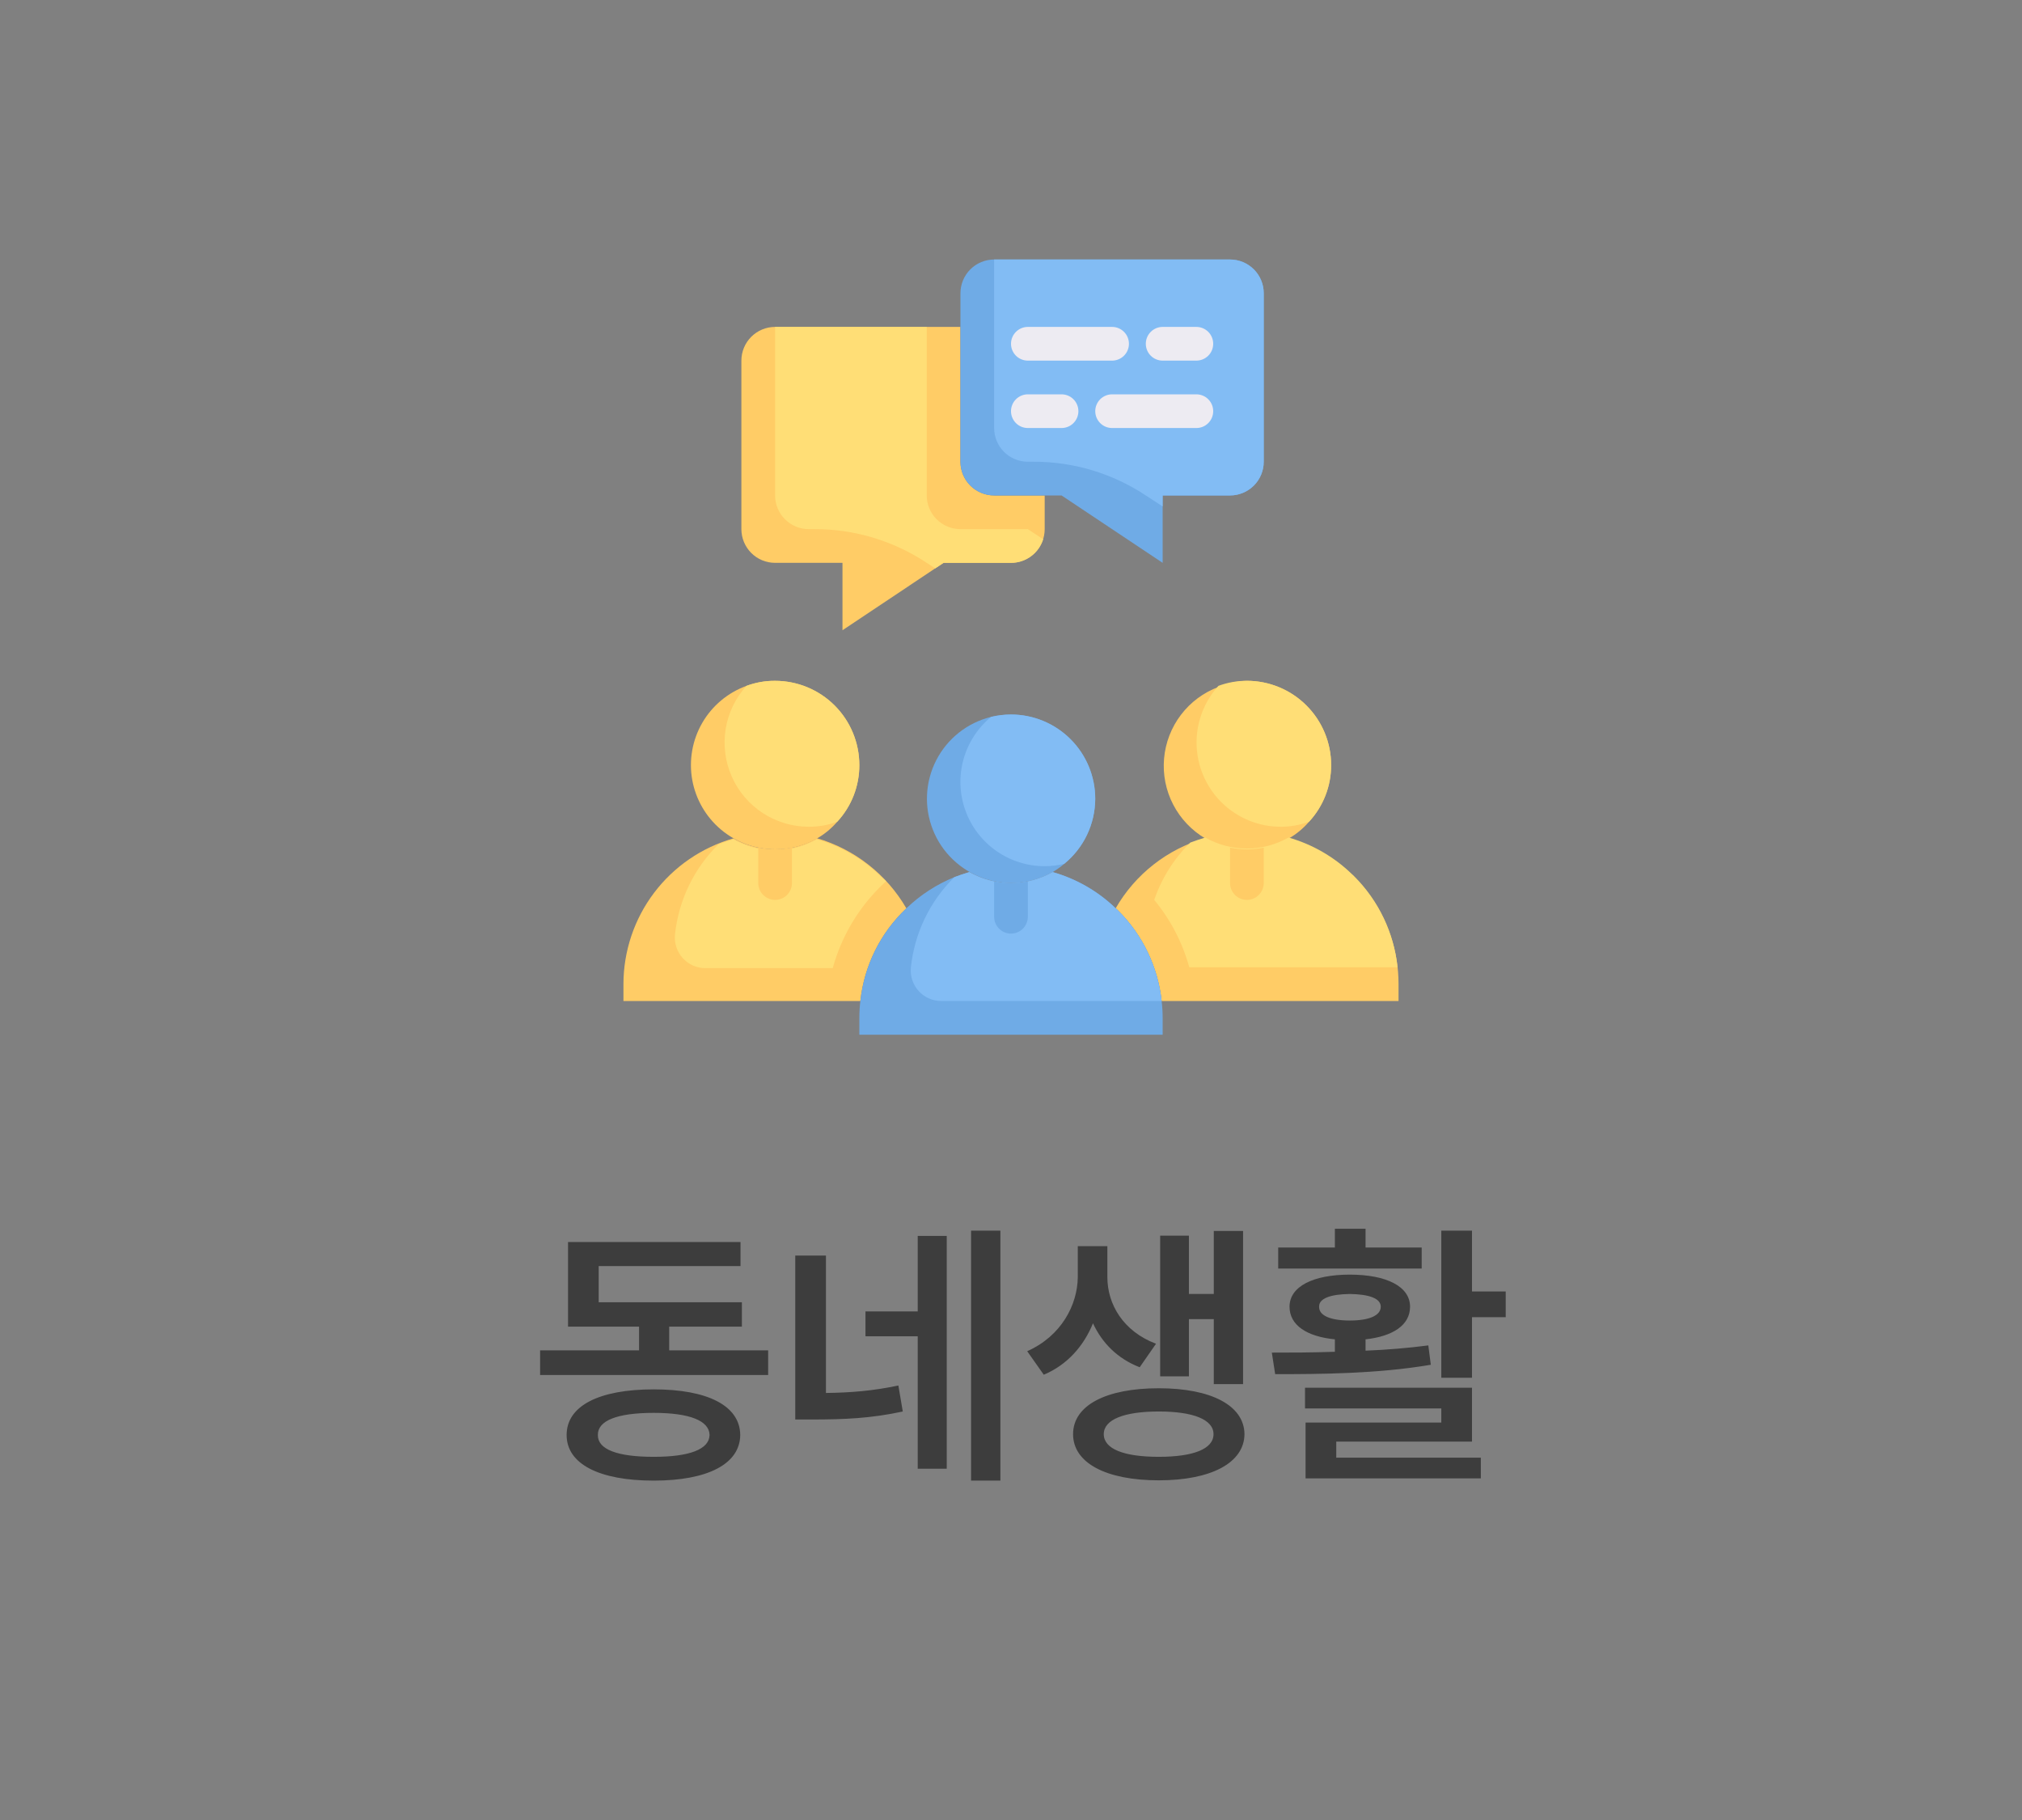 <svg width="100" height="90" viewBox="0 0 100 90" fill="none" xmlns="http://www.w3.org/2000/svg">
<rect x="0" y="0" width="100" height="90" fill="#808080" stroke="none"/>
<path d="M37.99 66.777V67.994H26.711V66.777H31.605V65.602H28.092V61.418H36.623V62.607H29.609V64.398H36.691V65.602H33.096V66.777H37.99ZM32.33 68.705C34.996 68.705 36.596 69.512 36.609 70.961C36.596 72.397 34.996 73.217 32.33 73.217C29.637 73.217 28.023 72.397 28.023 70.961C28.023 69.512 29.637 68.705 32.33 68.705ZM32.33 69.867C30.525 69.867 29.555 70.25 29.568 70.961C29.555 71.672 30.525 72.041 32.33 72.041C34.094 72.041 35.078 71.672 35.092 70.961C35.078 70.25 34.094 69.867 32.33 69.867ZM40.848 62.088V68.883C42.058 68.869 43.172 68.78 44.43 68.514L44.648 69.799C43.076 70.141 41.723 70.195 40.164 70.195H39.33V62.088H40.848ZM49.475 60.857V73.217H48.025V60.857H49.475ZM46.822 61.117V72.629H45.387V66.08H42.803V64.85H45.387V61.117H46.822ZM54.766 63.154C54.766 64.494 55.545 65.834 57.172 66.449L56.365 67.611C55.265 67.188 54.499 66.401 54.055 65.438C53.603 66.545 52.797 67.488 51.621 67.981L50.801 66.818C52.496 66.066 53.289 64.522 53.303 63.154V61.623H54.766V63.154ZM61.478 60.871V68.445H60.029V65.232H58.799V68.062H57.377V61.103H58.799V63.988H60.029V60.871H61.478ZM57.309 68.65C59.893 68.65 61.533 69.498 61.547 70.92C61.533 72.342 59.893 73.203 57.309 73.203C54.697 73.203 53.07 72.342 53.07 70.92C53.07 69.498 54.697 68.65 57.309 68.65ZM57.309 69.799C55.6 69.799 54.588 70.195 54.588 70.92C54.588 71.658 55.6 72.041 57.309 72.041C59.004 72.041 60.016 71.658 60.016 70.92C60.016 70.195 59.004 69.799 57.309 69.799ZM72.799 60.857V63.865H74.467V65.137H72.799V68.131H71.281V60.857H72.799ZM72.799 68.623V71.289H66.086V72.082H73.236V73.107H64.568V70.346H71.281V69.648H64.541V68.623H72.799ZM62.9 66.887C63.83 66.887 64.897 66.887 66.018 66.846V66.231C64.63 66.094 63.775 65.533 63.775 64.617C63.775 63.619 64.938 63.031 66.756 63.031C68.574 63.031 69.736 63.619 69.736 64.617C69.736 65.519 68.902 66.08 67.535 66.231V66.791C68.588 66.75 69.647 66.661 70.639 66.531L70.762 67.488C68.123 67.939 65.225 67.953 63.065 67.953L62.9 66.887ZM70.311 61.691V62.73H63.215V61.691H66.018V60.762H67.535V61.691H70.311ZM66.756 63.988C65.799 64.002 65.225 64.207 65.238 64.617C65.225 65.055 65.799 65.301 66.756 65.301C67.713 65.301 68.287 65.055 68.287 64.617C68.287 64.207 67.713 64.002 66.756 63.988Z" fill="#3D3D3D"/>
<g clip-path="url(#clip0_1351_4282)">
<path d="M65.833 37.833C65.836 38.871 65.446 39.872 64.741 40.633C64.455 40.967 64.114 41.248 63.733 41.467C63.105 41.823 62.396 42.01 61.675 42.01C60.953 42.01 60.244 41.823 59.616 41.467C58.936 41.068 58.383 40.485 58.02 39.785C57.658 39.085 57.502 38.296 57.57 37.511C57.638 36.726 57.928 35.976 58.405 35.348C58.882 34.721 59.528 34.242 60.266 33.967C60.711 33.783 61.185 33.681 61.666 33.666C62.771 33.666 63.831 34.105 64.612 34.887C65.394 35.668 65.833 36.728 65.833 37.833Z" fill="#FFCC66"/>
<path d="M65.833 37.833C65.836 38.871 65.446 39.872 64.741 40.633C64.291 40.801 63.813 40.886 63.333 40.883C62.61 40.884 61.9 40.694 61.274 40.333C60.733 40.024 60.269 39.597 59.914 39.084C59.56 38.57 59.326 37.984 59.228 37.369C59.13 36.753 59.172 36.123 59.351 35.526C59.529 34.928 59.839 34.378 60.258 33.916C60.708 33.749 61.185 33.664 61.666 33.666C62.771 33.666 63.831 34.105 64.612 34.887C65.394 35.668 65.833 36.728 65.833 37.833Z" fill="#FFDE76"/>
<path d="M51.666 24.5V26.166C51.666 26.608 51.49 27.032 51.178 27.345C50.865 27.658 50.441 27.833 49.999 27.833H46.666L46.249 28.108L41.666 31.166V27.833H38.333C37.891 27.833 37.467 27.658 37.154 27.345C36.842 27.032 36.666 26.608 36.666 26.166V17.833C36.666 17.391 36.842 16.967 37.154 16.655C37.467 16.342 37.891 16.166 38.333 16.166H47.499V22.833C47.499 23.275 47.675 23.699 47.987 24.012C48.3 24.324 48.724 24.5 49.166 24.5H51.666Z" fill="#FFCC66"/>
<path d="M51.591 26.666C51.485 27.005 51.273 27.301 50.987 27.511C50.7 27.721 50.355 27.834 50 27.833H46.666L46.25 28.108L45.833 27.833C44.186 26.74 42.252 26.16 40.275 26.166H40C39.558 26.166 39.134 25.991 38.821 25.678C38.509 25.366 38.333 24.942 38.333 24.5V16.166H45.833V24.5C45.833 24.942 46.009 25.366 46.321 25.678C46.634 25.991 47.058 26.166 47.5 26.166H50.833L51.591 26.666Z" fill="#FFDE76"/>
<path d="M69.166 48.667V49.5H57.45C57.264 47.809 56.505 46.233 55.3 45.033L55.175 44.917C56.145 43.231 57.731 41.988 59.6 41.45C59.983 41.67 60.4 41.828 60.833 41.917C61.383 42.029 61.95 42.029 62.5 41.917C62.933 41.828 63.349 41.67 63.733 41.45C65.3 41.899 66.678 42.846 67.658 44.148C68.638 45.451 69.168 47.037 69.166 48.667Z" fill="#FFCC66"/>
<path d="M69.116 47.833H58.816C58.481 46.612 57.89 45.476 57.083 44.5C57.45 43.43 58.06 42.46 58.866 41.666C59.108 41.575 59.358 41.492 59.608 41.416C60.235 41.773 60.945 41.96 61.666 41.96C62.388 41.96 63.097 41.773 63.725 41.416C64.895 41.748 65.966 42.364 66.841 43.208L66.966 43.325C68.18 44.535 68.94 46.128 69.116 47.833Z" fill="#FFDE76"/>
<path d="M42.499 37.833C42.503 38.871 42.113 39.872 41.408 40.633C41.122 40.967 40.781 41.248 40.399 41.467C39.77 41.823 39.056 42.007 38.333 42C37.353 41.999 36.405 41.653 35.656 41.022C34.906 40.392 34.403 39.517 34.233 38.553C34.064 37.588 34.241 36.594 34.731 35.746C35.222 34.899 35.995 34.251 36.916 33.917C37.369 33.748 37.849 33.663 38.333 33.667C39.438 33.667 40.498 34.106 41.279 34.887C42.06 35.668 42.499 36.728 42.499 37.833Z" fill="#FFCC66"/>
<path d="M42.499 37.833C42.503 38.871 42.113 39.872 41.408 40.633C40.957 40.801 40.48 40.886 39.999 40.883C39.193 40.883 38.403 40.648 37.727 40.208C37.051 39.768 36.518 39.141 36.191 38.403C35.865 37.665 35.76 36.849 35.888 36.052C36.017 35.256 36.374 34.514 36.916 33.917C37.369 33.748 37.849 33.663 38.333 33.667C39.438 33.667 40.498 34.106 41.279 34.887C42.06 35.668 42.499 36.728 42.499 37.833Z" fill="#FFDE76"/>
<path d="M44.825 44.917C43.545 46.125 42.738 47.75 42.55 49.5H30.833V48.667C30.834 47.037 31.365 45.452 32.347 44.151C33.329 42.851 34.708 41.906 36.275 41.458C36.658 41.672 37.071 41.826 37.5 41.917C38.05 42.029 38.617 42.029 39.166 41.917C39.6 41.828 40.016 41.67 40.4 41.45C42.265 41.995 43.849 43.236 44.825 44.917Z" fill="#FFCC66"/>
<path d="M43.825 43.575L43.683 43.708C42.485 44.843 41.62 46.284 41.183 47.875H34.9C34.687 47.877 34.476 47.835 34.281 47.75C34.086 47.665 33.911 47.539 33.768 47.382C33.624 47.224 33.516 47.038 33.45 46.836C33.384 46.634 33.361 46.42 33.383 46.208C33.562 44.518 34.322 42.942 35.533 41.75C35.775 41.658 36.025 41.575 36.275 41.5C36.902 41.856 37.612 42.044 38.333 42.044C39.055 42.044 39.764 41.856 40.392 41.5C41.562 41.832 42.633 42.447 43.508 43.292L43.633 43.408L43.825 43.575Z" fill="#FFDE76"/>
<path d="M62.5 14.5V22.833C62.5 23.275 62.324 23.699 62.012 24.012C61.699 24.324 61.275 24.5 60.833 24.5H57.5V27.833L52.5 24.5H49.167C48.725 24.5 48.301 24.324 47.988 24.012C47.676 23.699 47.5 23.275 47.5 22.833V14.5C47.5 14.058 47.676 13.634 47.988 13.321C48.301 13.009 48.725 12.833 49.167 12.833H60.833C61.275 12.833 61.699 13.009 62.012 13.321C62.324 13.634 62.5 14.058 62.5 14.5Z" fill="#6FABE6"/>
<path d="M60.833 12.833H49.166V21.167C49.166 21.609 49.342 22.032 49.654 22.345C49.967 22.658 50.391 22.833 50.833 22.833H51.133C53.101 22.832 55.026 23.412 56.666 24.5L57.499 25.042V24.5H60.833C61.275 24.5 61.699 24.324 62.011 24.012C62.324 23.699 62.499 23.275 62.499 22.833V14.5C62.499 14.058 62.324 13.634 62.011 13.321C61.699 13.009 61.275 12.833 60.833 12.833Z" fill="#82BCF4"/>
<path d="M50.833 17.833H55C55.221 17.833 55.433 17.745 55.589 17.589C55.745 17.433 55.833 17.221 55.833 17C55.833 16.779 55.745 16.567 55.589 16.411C55.433 16.254 55.221 16.166 55 16.166H50.833C50.612 16.166 50.4 16.254 50.244 16.411C50.088 16.567 50 16.779 50 17C50 17.221 50.088 17.433 50.244 17.589C50.4 17.745 50.612 17.833 50.833 17.833Z" fill="#EDEBF2"/>
<path d="M57.5 17.833H59.167C59.388 17.833 59.6 17.745 59.756 17.589C59.913 17.433 60 17.221 60 17C60 16.779 59.913 16.567 59.756 16.411C59.6 16.254 59.388 16.166 59.167 16.166H57.5C57.279 16.166 57.067 16.254 56.911 16.411C56.755 16.567 56.667 16.779 56.667 17C56.667 17.221 56.755 17.433 56.911 17.589C57.067 17.745 57.279 17.833 57.5 17.833Z" fill="#EDEBF2"/>
<path d="M59.167 19.5H55C54.779 19.5 54.567 19.588 54.411 19.744C54.255 19.9 54.167 20.112 54.167 20.333C54.167 20.554 54.255 20.766 54.411 20.922C54.567 21.079 54.779 21.166 55 21.166H59.167C59.388 21.166 59.6 21.079 59.756 20.922C59.913 20.766 60 20.554 60 20.333C60 20.112 59.913 19.9 59.756 19.744C59.6 19.588 59.388 19.5 59.167 19.5Z" fill="#EDEBF2"/>
<path d="M52.5 19.5H50.833C50.612 19.5 50.4 19.588 50.244 19.744C50.088 19.9 50 20.112 50 20.333C50 20.554 50.088 20.766 50.244 20.922C50.4 21.079 50.612 21.166 50.833 21.166H52.5C52.721 21.166 52.933 21.079 53.089 20.922C53.245 20.766 53.333 20.554 53.333 20.333C53.333 20.112 53.245 19.9 53.089 19.744C52.933 19.588 52.721 19.5 52.5 19.5Z" fill="#EDEBF2"/>
<path d="M39.167 42V43.666C39.167 43.888 39.079 44.099 38.923 44.256C38.767 44.412 38.554 44.5 38.334 44.5C38.112 44.5 37.901 44.412 37.744 44.256C37.588 44.099 37.5 43.888 37.5 43.666V42C37.496 41.972 37.496 41.944 37.5 41.916C38.05 42.029 38.617 42.029 39.167 41.916C39.171 41.944 39.171 41.972 39.167 42Z" fill="#FFCC66"/>
<path d="M62.5 42V43.666C62.5 43.888 62.412 44.099 62.256 44.256C62.099 44.412 61.888 44.5 61.666 44.5C61.446 44.5 61.233 44.412 61.077 44.256C60.921 44.099 60.833 43.888 60.833 43.666V42C60.829 41.972 60.829 41.944 60.833 41.916C61.383 42.029 61.95 42.029 62.5 41.916C62.504 41.944 62.504 41.972 62.5 42Z" fill="#FFCC66"/>
<path d="M54.166 39.5C54.164 40.116 54.026 40.724 53.761 41.28C53.495 41.837 53.11 42.327 52.633 42.717C52.454 42.87 52.261 43.007 52.058 43.125C51.539 43.417 50.965 43.596 50.372 43.647C49.779 43.699 49.182 43.623 48.621 43.425C48.06 43.227 47.548 42.91 47.119 42.497C46.69 42.085 46.355 41.585 46.136 41.032C45.917 40.478 45.818 39.885 45.848 39.29C45.877 38.696 46.034 38.115 46.307 37.586C46.58 37.057 46.962 36.593 47.43 36.224C47.897 35.856 48.438 35.592 49.016 35.45C49.338 35.373 49.668 35.334 49.999 35.333C51.104 35.333 52.164 35.772 52.946 36.554C53.727 37.335 54.166 38.395 54.166 39.5Z" fill="#6FABE6"/>
<path d="M54.166 39.5C54.164 40.116 54.026 40.724 53.761 41.28C53.496 41.837 53.111 42.327 52.633 42.717C52.316 42.794 51.992 42.833 51.666 42.833C50.808 42.834 49.97 42.569 49.268 42.075C48.566 41.581 48.033 40.882 47.743 40.074C47.453 39.266 47.42 38.388 47.648 37.56C47.876 36.733 48.353 35.996 49.016 35.45C49.338 35.373 49.668 35.334 50 35.333C51.105 35.333 52.164 35.772 52.946 36.554C53.727 37.335 54.166 38.395 54.166 39.5Z" fill="#82BCF4"/>
<path d="M57.5 50.333V51.167H42.5V50.333C42.5 50.055 42.517 49.776 42.55 49.5C42.739 47.75 43.545 46.125 44.825 44.917C45.512 44.257 46.318 43.733 47.2 43.375C47.442 43.283 47.692 43.2 47.942 43.125C48.325 43.338 48.738 43.493 49.167 43.583C49.717 43.696 50.283 43.696 50.833 43.583C51.265 43.494 51.681 43.339 52.067 43.125C53.237 43.457 54.307 44.072 55.183 44.917L55.308 45.033C56.511 46.234 57.267 47.81 57.45 49.5C57.483 49.776 57.5 50.055 57.5 50.333Z" fill="#6FABE6"/>
<path d="M57.449 49.5H46.566C46.353 49.502 46.142 49.46 45.947 49.375C45.752 49.29 45.577 49.164 45.434 49.007C45.291 48.849 45.182 48.663 45.116 48.461C45.05 48.259 45.027 48.045 45.049 47.833C45.228 46.143 45.988 44.567 47.199 43.375C47.441 43.283 47.691 43.2 47.941 43.125C48.569 43.481 49.278 43.669 49.999 43.669C50.721 43.669 51.43 43.481 52.058 43.125C53.228 43.457 54.298 44.072 55.174 44.917L55.299 45.033C56.505 46.233 57.264 47.809 57.449 49.5Z" fill="#82BCF4"/>
<path d="M50.833 43.667V45.333C50.833 45.554 50.745 45.766 50.589 45.922C50.432 46.079 50.221 46.167 49.999 46.167C49.779 46.167 49.566 46.079 49.41 45.922C49.254 45.766 49.166 45.554 49.166 45.333V43.667C49.162 43.639 49.162 43.611 49.166 43.583C49.716 43.696 50.283 43.696 50.833 43.583C50.837 43.611 50.837 43.639 50.833 43.667Z" fill="#6FABE6"/>
</g>
<defs>
<clipPath id="clip0_1351_4282">
<rect width="40" height="40" fill="white" transform="translate(30 12)"/>
</clipPath>
</defs>
</svg>
